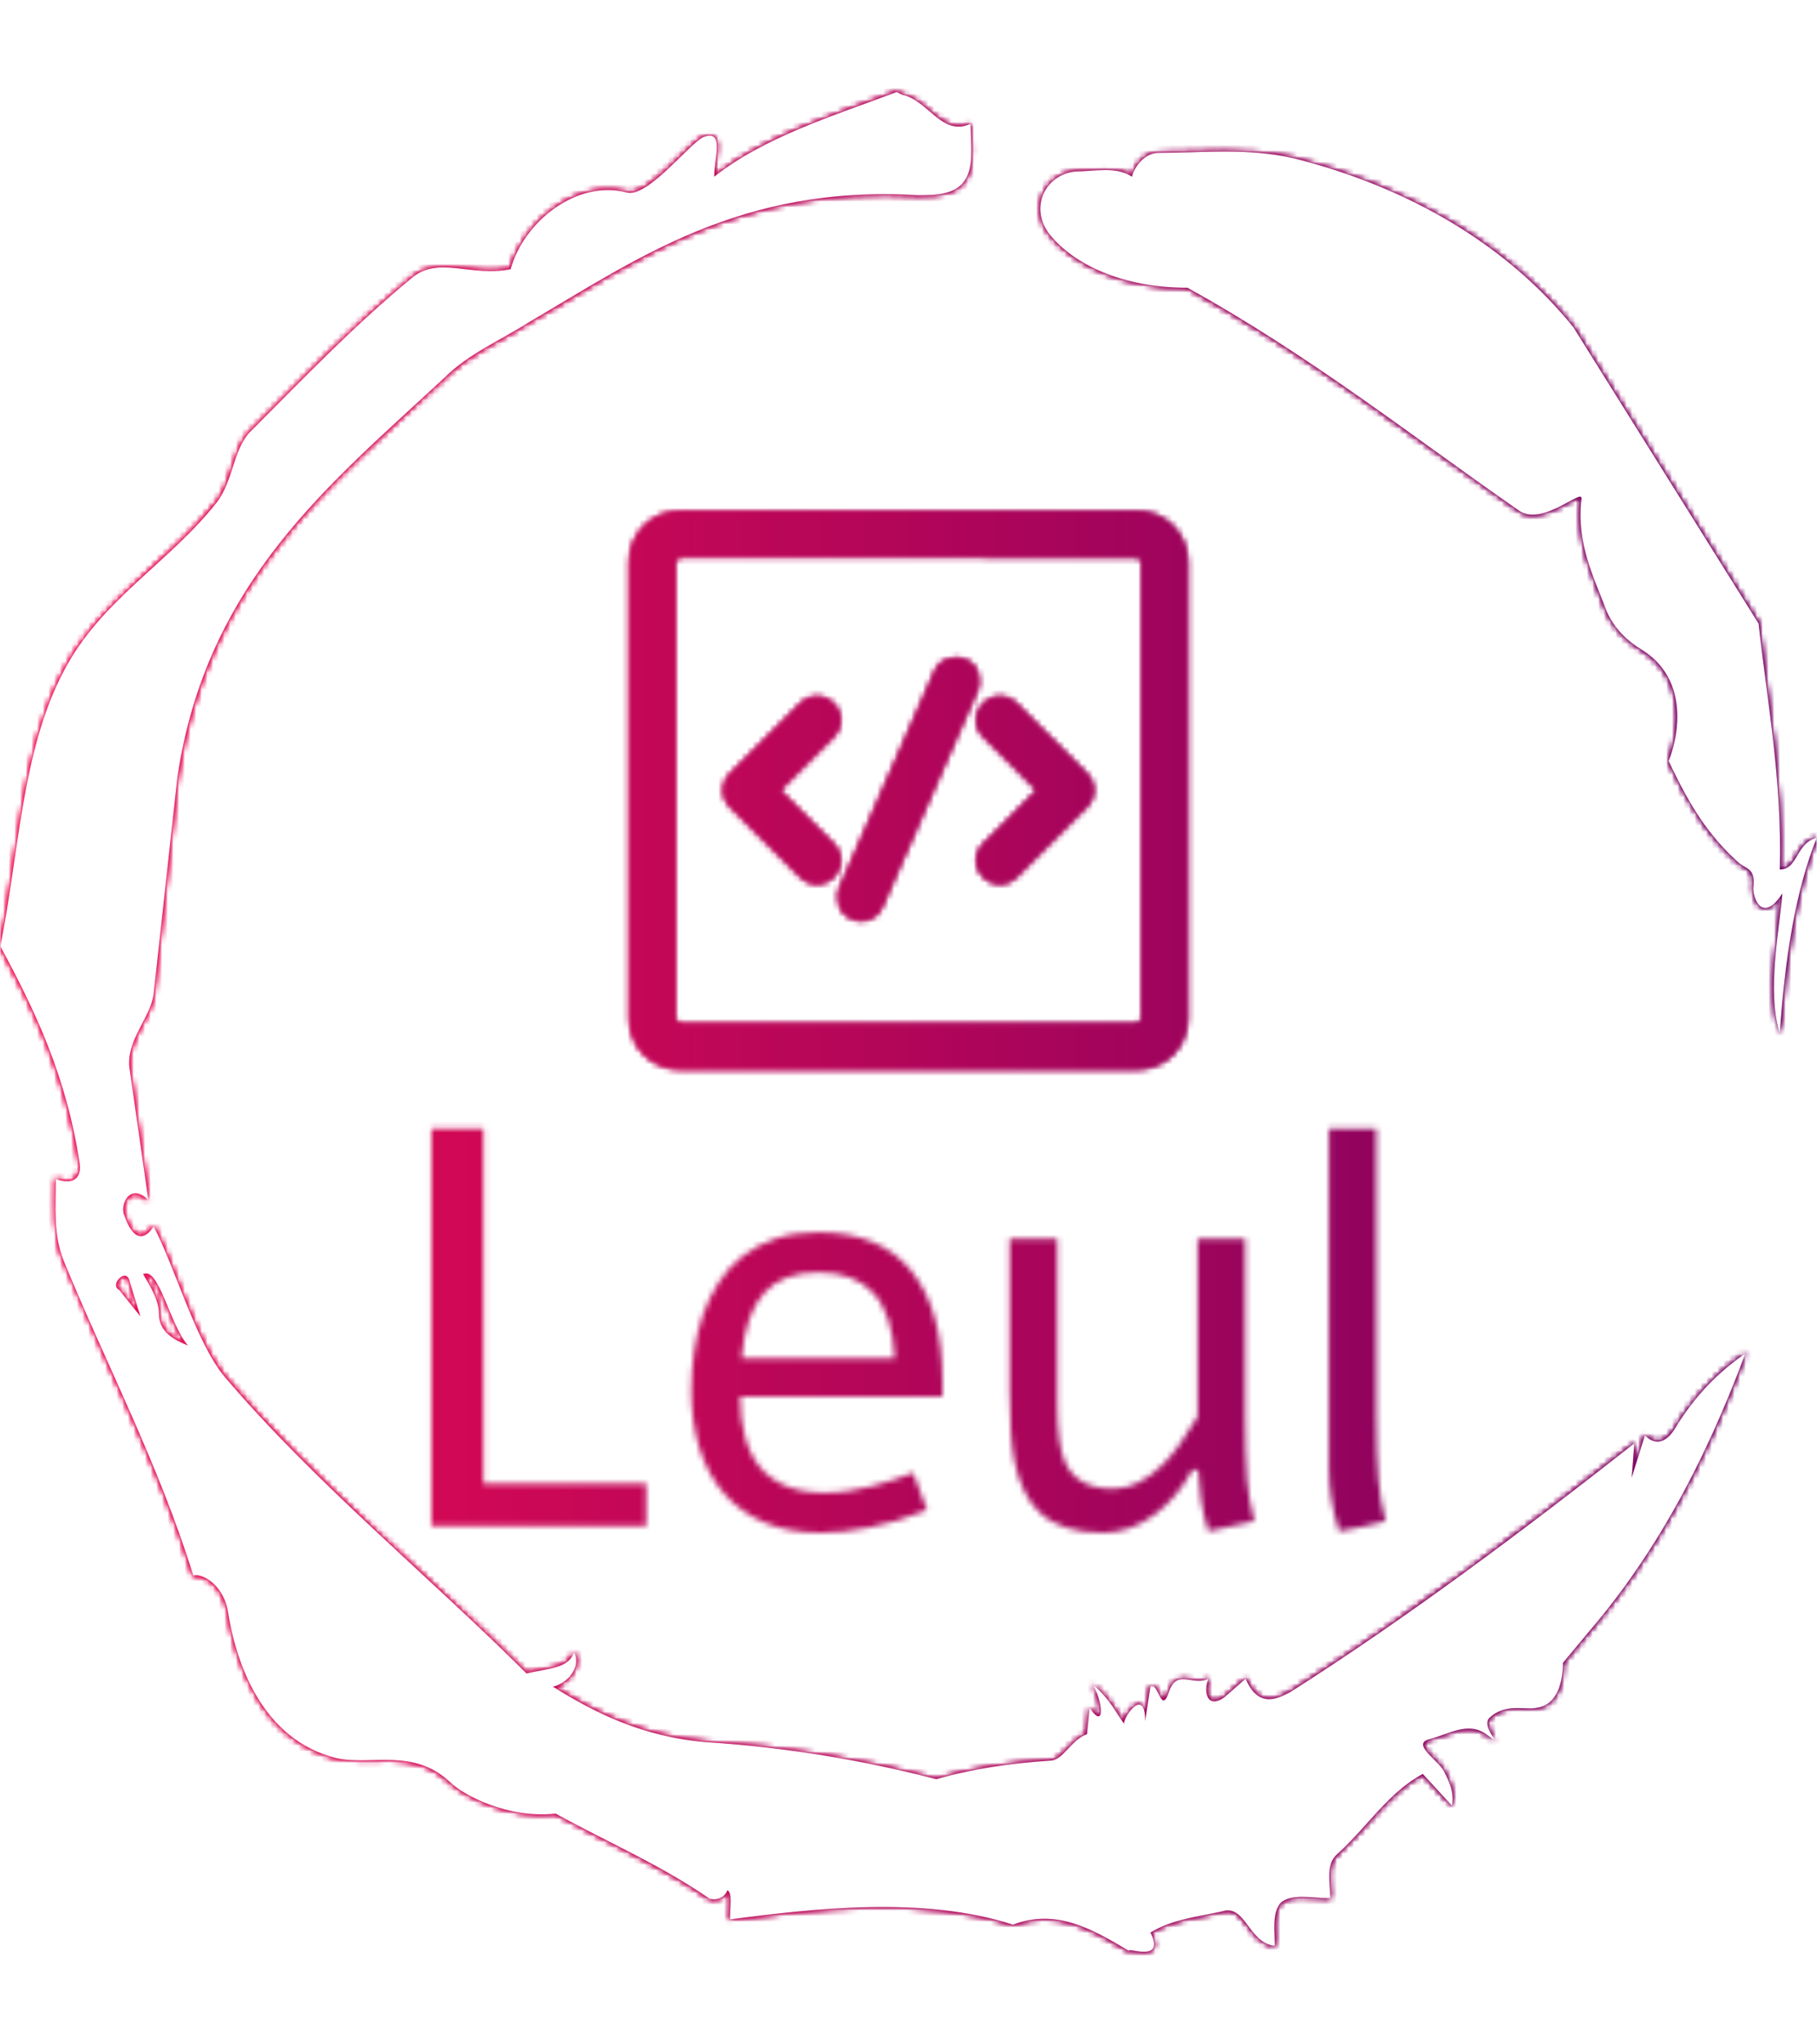 <svg xmlns="http://www.w3.org/2000/svg" version="1.1" xmlns:xlink="http://www.w3.org/1999/xlink" xmlns:svgjs="http://svgjs.dev/svgjs" width="1500" height="1687" viewBox="0 0 1500 1687"><g transform="matrix(1,0,0,1,0,0)"><svg viewBox="0 0 320 360" data-background-color="#000000" preserveAspectRatio="xMidYMid meet" height="1687" width="1500" xmlns="http://www.w3.org/2000/svg" xmlns:xlink="http://www.w3.org/1999/xlink"><g id="tight-bounds" transform="matrix(1,0,0,1,-0,0)"><svg viewBox="0 0 320 360" height="360" width="320"><rect width="320" height="360" fill="url(#4e780244-f878-4cd3-bd10-e9127e7aa7f6)" mask="url(#8272797c-b960-4055-9843-1089974acaf2)" data-fill-palette-color="tertiary"></rect><g><svg></svg></g><g><svg viewBox="0 0 320 360" height="360" width="320"><g><path transform="translate(-74.993,-51.79) scale(4.658,4.658)" d="M20.6 59.9l0.8 1-0.4-1.3c-0.1-0.6-0.8 0.1-0.4 0.3M21.5 59.3c0.3 0.5 0.6 1 0.6 1.5 0 0.7 0.6 1 1.1 1.2-0.7-0.8-1.1-3-1.7-2.7M59.9 16.9c1.7 0 3.3-0.2 5.1 0.2 4.4 1.1 8.1 3.3 10.6 6.4l7 11.2c0.3 2.8 0.9 5.9 0.8 9.3 0.7 0 0.6-1 1.4-1.2-0.8 2-1.2 4.5-1.4 7.4-0.5-1.6 0-4 0.1-5.3-0.7 1.1-1.1 0.3-1.1-0.2 0.1-0.8-0.3-0.7-0.6-1-1.1-1-1.8-2.1-2.6-3.8 0.5-1.3 0.6-3.2-1-4.2-0.5-0.3-1.1-0.8-1.4-1.6-0.4-1.1-1.1-2.4-0.9-4.1 0.1-0.5-1.5 1.1-2.4 0.4-3.9-2.7-7.8-5.8-12.5-8.4-2.5 0-4.3-0.9-5.2-2-0.8-1-0.2-2.3 1-2.4 0.7 0 1.5-0.2 2.1 0.2 0.1-0.4 0.5-0.9 1-0.9M50 14.6l0.2 0.1c1 0.2 1.5 1.6 2.6 1.1 0 0.7 0.1 1.4-0.1 1.9-0.3 0.8-1.2 0.8-1.9 0.8-6.7-0.4-10.6 2.4-14.7 4.8-1.1 0.7-2.3 1.2-3.2 2.1-4.3 4-9 7.7-10.1 15.1l-0.9 8.2c-0.1 0.9-1.1 1.8-0.9 2.9l0.7 4.9c-0.7-0.7-1.1 0.2-0.9 0.6 0.1 0.3 0.5 1.3 1.1 0.4 0.8 1.5 1.6 4.4 2.7 5.7 3.4 4 7.8 7.6 11.4 11.2 0.9-0.2 1.6-0.2 1.8-0.8 0.3 0.6-0.3 1.2-0.8 1.3 1.6 1 3.4 1.9 5.8 2.1 3.1 0.2 6 0.7 8.7 1.4 1.4-0.4 2.8-0.6 4.3-0.7 0.5 0 0.8-0.8 1.4-1l0.1-1c0.6 0.9 0.5-0.3 0.1-0.9 0.7 0.6 0.9 1.1 1.2 1.5 0-0.3 0.8-1.4 0.8-0.1l0.2-1.3c0.3-0.2 0.4 1.1 0.7 0.2 0.3-0.9 0.9-0.2 1.5-0.5-0.2 0.4-0.1 1.2 0.6 0.7l0.8-0.7c0.5 1.2 1.3 0.7 1.7 0.5 4.4-2.8 8.8-6.1 13-9.4l-0.1 1.3 0.5-1.6c0.5 0.5 0.9 0.1 1.1-0.2 0.6-1 1.4-2 2.7-2.9-1.6 4.3-3.5 7.7-5.9 10.5l-1 1.2c0 0.7-0.2 1.6-1 1.7-0.4 0.1-1.2-0.2-1.8 0.4-0.3 0.4 0.7 1.2-0.1 0.6-0.7-0.5-1.4 0-2.2 0.2-0.6 0.2 0.4 0.8 0.6 1.2 0.2 0.4 0.4 0.8 0.3 1.3l-1.1-1.2c-1.3 0.7-2.1 2-3.2 3-0.5 0.4-0.3 1.1-0.3 1.7-0.7 0-1.5-0.2-1.9 0.2-0.3 0.4-0.2 1-0.2 1.6-1-0.1-1.1-1.6-2-1.3-0.9 0.2-1.9 0.3-2.7 0.8 0.6 1.2-1 0.5-0.8 0.7-1.5-0.9-2.8-1.6-4.4-1-3.4-1.1-7.6-0.6-10.7-0.2 0-0.5 0.1-1-0.1-1.1-0.2 0.5-0.8 0.3-0.7 0.3-1.9-1.3-3.8-2.1-5.8-3.2-1.8 0.2-3.5-0.7-4-1.2-1.4-1.3-3-0.6-4.3-0.9-2.8-0.7-3.8-3.6-4.1-5.6-0.2-1-1-1.4-1.3-1.3-1.3-4.2-3.3-8-4.9-11.9-0.4-1-0.3-2-0.3-3.1 0.5 0.2 1 0.1 0.9-0.6-0.5-3.3-1.7-5.8-3-8.2 0.7-3.4 0.8-7.4 2.4-10.4 1.4-2.7 4-4.1 5.8-6.4 0.6-0.8 0.6-1.9 1.2-2.6 2-2 4-4.1 6.2-5.9 1-0.8 2.2 0 3.7-0.3 0.5-1.8 2.5-3.4 4.4-2.9 0.8 0.2 2.4-1.9 2.9-2.1 0.8-0.3 0.4 0.8 0.4 1.5 1.9-1.5 4.5-2.3 6.9-3.2" fill="url(#4e780244-f878-4cd3-bd10-e9127e7aa7f6)" fill-rule="nonzero" stroke="none" stroke-width="1" stroke-linecap="butt" stroke-linejoin="miter" stroke-miterlimit="10" stroke-dasharray="" stroke-dashoffset="0" font-family="none" font-weight="none" font-size="none" text-anchor="none" style="mix-blend-mode: normal" data-fill-palette-color="tertiary"></path></g><g transform="matrix(1,0,0,1,75.938,90)"><svg viewBox="0 0 168.125 180" height="180" width="168.125"><g><svg viewBox="0 0 168.125 180" height="180" width="168.125"><g><svg viewBox="0 0 192 205.562" height="180" width="168.125"><g transform="matrix(1,0,0,1,0,124.245)"><svg viewBox="0 0 192 81.316" height="81.316" width="192"><g id="textblocktransform"><svg viewBox="0 0 192 81.316" height="81.316" width="192" id="textblock"><g><svg viewBox="0 0 192 81.316" height="81.316" width="192"><g transform="matrix(1,0,0,1,0,0)"><svg width="192" viewBox="4.76 -35.11 84.27 35.7" height="81.316" data-palette-color="url(#9beaaca9-0fec-491a-b440-0bfbe4de3b32)"></svg></g></svg></g></svg></g></svg></g><g transform="matrix(1,0,0,1,39.81,0)"><svg viewBox="0 0 112.379 112.379" height="112.379" width="112.379"><g><svg xmlns="http://www.w3.org/2000/svg" xmlns:xlink="http://www.w3.org/1999/xlink" version="1.1" x="0" y="0" viewBox="0.5 0.5 47 47" enable-background="new 0 0 48 48" xml:space="preserve" height="112.379" width="112.379" class="icon-icon-0" data-fill-palette-color="accent" id="icon-0"></svg></g></svg></g><g></g></svg></g></svg></g></svg></g></svg></g><defs></defs><mask id="690c35de-a335-4a17-8754-3ad2ff233ede"><g id="SvgjsG5443"><svg viewBox="0 0 320 360" height="360" width="320"><g><svg></svg></g><g><svg viewBox="0 0 320 360" height="360" width="320"><g><path transform="translate(-74.993,-51.79) scale(4.658,4.658)" d="M20.6 59.9l0.8 1-0.4-1.3c-0.1-0.6-0.8 0.1-0.4 0.3M21.5 59.3c0.3 0.5 0.6 1 0.6 1.5 0 0.7 0.6 1 1.1 1.2-0.7-0.8-1.1-3-1.7-2.7M59.9 16.9c1.7 0 3.3-0.2 5.1 0.2 4.4 1.1 8.1 3.3 10.6 6.4l7 11.2c0.3 2.8 0.9 5.9 0.8 9.3 0.7 0 0.6-1 1.4-1.2-0.8 2-1.2 4.5-1.4 7.4-0.5-1.6 0-4 0.1-5.3-0.7 1.1-1.1 0.3-1.1-0.2 0.1-0.8-0.3-0.7-0.6-1-1.1-1-1.8-2.1-2.6-3.8 0.5-1.3 0.6-3.2-1-4.2-0.5-0.3-1.1-0.8-1.4-1.6-0.4-1.1-1.1-2.4-0.9-4.1 0.1-0.5-1.5 1.1-2.4 0.4-3.9-2.7-7.8-5.8-12.5-8.4-2.5 0-4.3-0.9-5.2-2-0.8-1-0.2-2.3 1-2.4 0.7 0 1.5-0.2 2.1 0.2 0.1-0.4 0.5-0.9 1-0.9M50 14.6l0.2 0.1c1 0.2 1.5 1.6 2.6 1.1 0 0.7 0.1 1.4-0.1 1.9-0.3 0.8-1.2 0.8-1.9 0.8-6.7-0.4-10.6 2.4-14.7 4.8-1.1 0.7-2.3 1.2-3.2 2.1-4.3 4-9 7.7-10.1 15.1l-0.9 8.2c-0.1 0.9-1.1 1.8-0.9 2.9l0.7 4.9c-0.7-0.7-1.1 0.2-0.9 0.6 0.1 0.3 0.5 1.3 1.1 0.4 0.8 1.5 1.6 4.4 2.7 5.7 3.4 4 7.8 7.6 11.4 11.2 0.9-0.2 1.6-0.2 1.8-0.8 0.3 0.6-0.3 1.2-0.8 1.3 1.6 1 3.4 1.9 5.8 2.1 3.1 0.2 6 0.7 8.7 1.4 1.4-0.4 2.8-0.6 4.3-0.7 0.5 0 0.8-0.8 1.4-1l0.1-1c0.6 0.9 0.5-0.3 0.1-0.9 0.7 0.6 0.9 1.1 1.2 1.5 0-0.3 0.8-1.4 0.8-0.1l0.2-1.3c0.3-0.2 0.4 1.1 0.7 0.2 0.3-0.9 0.9-0.2 1.5-0.5-0.2 0.4-0.1 1.2 0.6 0.7l0.8-0.7c0.5 1.2 1.3 0.7 1.7 0.5 4.4-2.8 8.8-6.1 13-9.4l-0.1 1.3 0.5-1.6c0.5 0.5 0.9 0.1 1.1-0.2 0.6-1 1.4-2 2.7-2.9-1.6 4.3-3.5 7.7-5.9 10.5l-1 1.2c0 0.7-0.2 1.6-1 1.7-0.4 0.1-1.2-0.2-1.8 0.4-0.3 0.4 0.7 1.2-0.1 0.6-0.7-0.5-1.4 0-2.2 0.2-0.6 0.2 0.4 0.8 0.6 1.2 0.2 0.4 0.4 0.8 0.3 1.3l-1.1-1.2c-1.3 0.7-2.1 2-3.2 3-0.5 0.4-0.3 1.1-0.3 1.7-0.7 0-1.5-0.2-1.9 0.2-0.3 0.4-0.2 1-0.2 1.6-1-0.1-1.1-1.6-2-1.3-0.9 0.2-1.9 0.3-2.7 0.8 0.6 1.2-1 0.5-0.8 0.7-1.5-0.9-2.8-1.6-4.4-1-3.4-1.1-7.6-0.6-10.7-0.2 0-0.5 0.1-1-0.1-1.1-0.2 0.5-0.8 0.3-0.7 0.3-1.9-1.3-3.8-2.1-5.8-3.2-1.8 0.2-3.5-0.7-4-1.2-1.4-1.3-3-0.6-4.3-0.9-2.8-0.7-3.8-3.6-4.1-5.6-0.2-1-1-1.4-1.3-1.3-1.3-4.2-3.3-8-4.9-11.9-0.4-1-0.3-2-0.3-3.1 0.5 0.2 1 0.1 0.9-0.6-0.5-3.3-1.7-5.8-3-8.2 0.7-3.4 0.8-7.4 2.4-10.4 1.4-2.7 4-4.1 5.8-6.4 0.6-0.8 0.6-1.9 1.2-2.6 2-2 4-4.1 6.2-5.9 1-0.8 2.2 0 3.7-0.3 0.5-1.8 2.5-3.4 4.4-2.9 0.8 0.2 2.4-1.9 2.9-2.1 0.8-0.3 0.4 0.8 0.4 1.5 1.9-1.5 4.5-2.3 6.9-3.2" fill="black" fill-rule="nonzero" stroke="none" stroke-width="1" stroke-linecap="butt" stroke-linejoin="miter" stroke-miterlimit="10" stroke-dasharray="" stroke-dashoffset="0" font-family="none" font-weight="none" font-size="none" text-anchor="none" style="mix-blend-mode: normal"></path></g><g transform="matrix(1,0,0,1,75.938,90)"><svg viewBox="0 0 168.125 180" height="180" width="168.125"><g><svg viewBox="0 0 168.125 180" height="180" width="168.125"><g><svg viewBox="0 0 192 205.562" height="180" width="168.125"><g transform="matrix(1,0,0,1,0,124.245)"><svg viewBox="0 0 192 81.316" height="81.316" width="192"><g id="SvgjsG5442"><svg viewBox="0 0 192 81.316" height="81.316" width="192" id="SvgjsSvg5441"><g><svg viewBox="0 0 192 81.316" height="81.316" width="192"><g transform="matrix(1,0,0,1,0,0)"><svg width="192" viewBox="4.76 -35.11 84.27 35.7" height="81.316" data-palette-color="url(#9beaaca9-0fec-491a-b440-0bfbe4de3b32)"><path d="M4.76 0L4.76-35.11 9.35-35.11 9.35-3.76 23.73-3.76 23.73 0 4.76 0ZM47.31-4.71L48.53-1.42Q45.82-0.34 43.44 0.12 41.06 0.59 39.18 0.59L39.18 0.59Q36.3 0.59 34.15-0.33 32-1.25 30.58-2.91 29.15-4.57 28.43-6.87 27.71-9.18 27.71-11.96L27.71-11.96Q27.71-13.67 27.95-15.38 28.2-17.09 28.73-18.64 29.27-20.19 30.14-21.53 31-22.88 32.25-23.85 33.49-24.83 35.15-25.39 36.81-25.95 38.94-25.95L38.94-25.95Q44.38-25.95 47.14-22.55 49.9-19.14 49.9-12.79L49.9-12.79 49.9-11.45 32.03-11.45Q32.03-9.4 32.47-7.82 32.91-6.25 33.82-5.16 34.74-4.08 36.14-3.52 37.55-2.95 39.48-2.95L39.48-2.95Q40.55-2.95 41.61-3.11 42.67-3.27 43.67-3.53 44.68-3.78 45.59-4.1 46.51-4.42 47.31-4.71L47.31-4.71ZM32.15-14.82L45.68-14.82Q45.48-18.77 43.78-20.59 42.09-22.41 38.94-22.41L38.94-22.41Q35.79-22.41 34.14-20.59 32.49-18.77 32.15-14.82L32.15-14.82ZM77.44-0.44L77.44-0.44 73.38 0.46Q72.92-1 72.72-2.37L72.72-2.37Q72.63-3 72.48-4.96L72.48-4.96 71.97-4.96Q70.62-2.49 68.65-1.03L68.65-1.03Q66.47 0.59 64.06 0.59L64.06 0.59Q60.42 0.59 58.52-1.17L58.52-1.17Q56.88-2.66 56.25-5.74L56.25-5.74Q55.83-7.84 55.83-11.99L55.83-11.99 55.83-25.39 60.03-25.39 60.03-10.82Q60.03-7.18 60.74-5.62L60.74-5.62Q61.79-3.3 64.96-3.3L64.96-3.3Q67.21-3.3 69.36-5.44L69.36-5.44Q70.8-6.88 72.43-9.67L72.43-9.67 72.43-25.39 76.63-25.39 76.63-9.72Q76.63-6.47 76.8-4.08L76.8-4.08Q76.9-2.59 77.44-0.44ZM88.22-35.11L88.22-9.86Q88.22-7.86 88.27-6.51 88.32-5.15 88.4-4.13L88.4-4.13Q88.47-3.1 88.63-2.27 88.79-1.44 89.03-0.44L89.03-0.44Q88.01-0.17 86.98 0.06 85.95 0.29 84.93 0.46L84.93 0.46Q84.44-1.12 84.23-2.44 84.03-3.76 84.03-5.03L84.03-5.03 84.03-35.11 88.22-35.11Z" opacity="1" transform="matrix(1,0,0,1,0,0)" fill="white" class="wordmark-text-0" id="SvgjsPath5440"></path></svg></g></svg></g></svg></g></svg></g><g transform="matrix(1,0,0,1,39.81,0)"><svg viewBox="0 0 112.379 112.379" height="112.379" width="112.379"><g><svg xmlns="http://www.w3.org/2000/svg" xmlns:xlink="http://www.w3.org/1999/xlink" version="1.1" x="0" y="0" viewBox="0.5 0.5 47 47" enable-background="new 0 0 48 48" xml:space="preserve" height="112.379" width="112.379" class="icon-icon-0" data-fill-palette-color="accent" id="SvgjsSvg5439"><g fill="black"><path fill="black" d="M43.2 47.5H4.8c-2.4 0-4.3-1.9-4.3-4.3V4.8c0-2.4 1.9-4.3 4.3-4.3h38.4c2.4 0 4.3 1.9 4.3 4.3v38.4C47.5 45.6 45.6 47.5 43.2 47.5zM4.8 4.4c-0.2 0-0.4 0.2-0.4 0.4v38.4c0 0.2 0.2 0.4 0.4 0.4h38.4c0.2 0 0.4-0.2 0.4-0.4V4.8c0-0.2-0.2-0.4-0.4-0.4H4.8z"></path><g fill="black"><g fill="black"><path fill="black" d="M16.3 31.9c-0.5 0-1-0.2-1.4-0.6L9 25.4c-0.8-0.8-0.8-2 0-2.8l5.9-5.9c0.8-0.8 2-0.8 2.8 0 0.8 0.8 0.8 2 0 2.8L13.2 24l4.5 4.5c0.8 0.8 0.8 2 0 2.8C17.3 31.7 16.8 31.9 16.3 31.9z"></path><path fill="black" d="M31.7 31.9c-0.5 0-1-0.2-1.4-0.6-0.8-0.8-0.8-2 0-2.8l4.5-4.5-4.5-4.5c-0.8-0.8-0.8-2 0-2.8 0.8-0.8 2-0.8 2.8 0l5.9 5.9c0.4 0.4 0.6 0.9 0.6 1.4s-0.2 1-0.6 1.4l-5.9 5.9C32.7 31.7 32.2 31.9 31.7 31.9z"></path></g><path fill="black" d="M20 35c-0.3 0-0.5-0.1-0.8-0.2-1-0.4-1.4-1.6-1-2.6l8-18.2c0.4-1 1.6-1.4 2.6-1 1 0.4 1.4 1.6 1 2.6l-8 18.2C21.5 34.6 20.7 35 20 35z"></path></g></g></svg></g></svg></g><g></g></svg></g></svg></g></svg></g></svg></g><defs><mask></mask></defs></svg><rect width="320" height="360" fill="black" stroke="none" visibility="hidden"></rect></g></mask><linearGradient x1="0" x2="1" y1="0.5" y2="0.5" id="9beaaca9-0fec-491a-b440-0bfbe4de3b32"><stop stop-color="#f00b51" offset="0"></stop><stop stop-color="#730062" offset="1"></stop></linearGradient><rect width="320" height="360" fill="url(#9beaaca9-0fec-491a-b440-0bfbe4de3b32)" mask="url(#690c35de-a335-4a17-8754-3ad2ff233ede)" data-fill-palette-color="primary"></rect><mask id="f52cfbac-a015-449a-95a3-52181210acfe"><g id="SvgjsG5462"><svg viewBox="0 0 320 360" height="360" width="320"><g><svg></svg></g><g><svg viewBox="0 0 320 360" height="360" width="320"><g><path transform="translate(-74.993,-51.79) scale(4.658,4.658)" d="M20.6 59.9l0.8 1-0.4-1.3c-0.1-0.6-0.8 0.1-0.4 0.3M21.5 59.3c0.3 0.5 0.6 1 0.6 1.5 0 0.7 0.6 1 1.1 1.2-0.7-0.8-1.1-3-1.7-2.7M59.9 16.9c1.7 0 3.3-0.2 5.1 0.2 4.4 1.1 8.1 3.3 10.6 6.4l7 11.2c0.3 2.8 0.9 5.9 0.8 9.3 0.7 0 0.6-1 1.4-1.2-0.8 2-1.2 4.5-1.4 7.4-0.5-1.6 0-4 0.1-5.3-0.7 1.1-1.1 0.3-1.1-0.2 0.1-0.8-0.3-0.7-0.6-1-1.1-1-1.8-2.1-2.6-3.8 0.5-1.3 0.6-3.2-1-4.2-0.5-0.3-1.1-0.8-1.4-1.6-0.4-1.1-1.1-2.4-0.9-4.1 0.1-0.5-1.5 1.1-2.4 0.4-3.9-2.7-7.8-5.8-12.5-8.4-2.5 0-4.3-0.9-5.2-2-0.8-1-0.2-2.3 1-2.4 0.7 0 1.5-0.2 2.1 0.2 0.1-0.4 0.5-0.9 1-0.9M50 14.6l0.2 0.1c1 0.2 1.5 1.6 2.6 1.1 0 0.7 0.1 1.4-0.1 1.9-0.3 0.8-1.2 0.8-1.9 0.8-6.7-0.4-10.6 2.4-14.7 4.8-1.1 0.7-2.3 1.2-3.2 2.1-4.3 4-9 7.7-10.1 15.1l-0.9 8.2c-0.1 0.9-1.1 1.8-0.9 2.9l0.7 4.9c-0.7-0.7-1.1 0.2-0.9 0.6 0.1 0.3 0.5 1.3 1.1 0.4 0.8 1.5 1.6 4.4 2.7 5.7 3.4 4 7.8 7.6 11.4 11.2 0.9-0.2 1.6-0.2 1.8-0.8 0.3 0.6-0.3 1.2-0.8 1.3 1.6 1 3.4 1.9 5.8 2.1 3.1 0.2 6 0.7 8.7 1.4 1.4-0.4 2.8-0.6 4.3-0.7 0.5 0 0.8-0.8 1.4-1l0.1-1c0.6 0.9 0.5-0.3 0.1-0.9 0.7 0.6 0.9 1.1 1.2 1.5 0-0.3 0.8-1.4 0.8-0.1l0.2-1.3c0.3-0.2 0.4 1.1 0.7 0.2 0.3-0.9 0.9-0.2 1.5-0.5-0.2 0.4-0.1 1.2 0.6 0.7l0.8-0.7c0.5 1.2 1.3 0.7 1.7 0.5 4.4-2.8 8.8-6.1 13-9.4l-0.1 1.3 0.5-1.6c0.5 0.5 0.9 0.1 1.1-0.2 0.6-1 1.4-2 2.7-2.9-1.6 4.3-3.5 7.7-5.9 10.5l-1 1.2c0 0.7-0.2 1.6-1 1.7-0.4 0.1-1.2-0.2-1.8 0.4-0.3 0.4 0.7 1.2-0.1 0.6-0.7-0.5-1.4 0-2.2 0.2-0.6 0.2 0.4 0.8 0.6 1.2 0.2 0.4 0.4 0.8 0.3 1.3l-1.1-1.2c-1.3 0.7-2.1 2-3.2 3-0.5 0.4-0.3 1.1-0.3 1.7-0.7 0-1.5-0.2-1.9 0.2-0.3 0.4-0.2 1-0.2 1.6-1-0.1-1.1-1.6-2-1.3-0.9 0.2-1.9 0.3-2.7 0.8 0.6 1.2-1 0.5-0.8 0.7-1.5-0.9-2.8-1.6-4.4-1-3.4-1.1-7.6-0.6-10.7-0.2 0-0.5 0.1-1-0.1-1.1-0.2 0.5-0.8 0.3-0.7 0.3-1.9-1.3-3.8-2.1-5.8-3.2-1.8 0.2-3.5-0.7-4-1.2-1.4-1.3-3-0.6-4.3-0.9-2.8-0.7-3.8-3.6-4.1-5.6-0.2-1-1-1.4-1.3-1.3-1.3-4.2-3.3-8-4.9-11.9-0.4-1-0.3-2-0.3-3.1 0.5 0.2 1 0.1 0.9-0.6-0.5-3.3-1.7-5.8-3-8.2 0.7-3.4 0.8-7.4 2.4-10.4 1.4-2.7 4-4.1 5.8-6.4 0.6-0.8 0.6-1.9 1.2-2.6 2-2 4-4.1 6.2-5.9 1-0.8 2.2 0 3.7-0.3 0.5-1.8 2.5-3.4 4.4-2.9 0.8 0.2 2.4-1.9 2.9-2.1 0.8-0.3 0.4 0.8 0.4 1.5 1.9-1.5 4.5-2.3 6.9-3.2" fill="black" fill-rule="nonzero" stroke="none" stroke-width="1" stroke-linecap="butt" stroke-linejoin="miter" stroke-miterlimit="10" stroke-dasharray="" stroke-dashoffset="0" font-family="none" font-weight="none" font-size="none" text-anchor="none" style="mix-blend-mode: normal"></path></g><g transform="matrix(1,0,0,1,75.938,90)"><svg viewBox="0 0 168.125 180" height="180" width="168.125"><g><svg viewBox="0 0 168.125 180" height="180" width="168.125"><g><svg viewBox="0 0 192 205.562" height="180" width="168.125"><g transform="matrix(1,0,0,1,0,124.245)"><svg viewBox="0 0 192 81.316" height="81.316" width="192"><g id="SvgjsG5461"><svg viewBox="0 0 192 81.316" height="81.316" width="192" id="SvgjsSvg5460"><g><svg viewBox="0 0 192 81.316" height="81.316" width="192"><g transform="matrix(1,0,0,1,0,0)"><svg width="192" viewBox="4.76 -35.11 84.27 35.7" height="81.316" data-palette-color="url(#9beaaca9-0fec-491a-b440-0bfbe4de3b32)"></svg></g></svg></g></svg></g></svg></g><g transform="matrix(1,0,0,1,39.81,0)"><svg viewBox="0 0 112.379 112.379" height="112.379" width="112.379"><g><svg xmlns="http://www.w3.org/2000/svg" xmlns:xlink="http://www.w3.org/1999/xlink" version="1.1" x="0" y="0" viewBox="0.5 0.5 47 47" enable-background="new 0 0 48 48" xml:space="preserve" height="112.379" width="112.379" class="icon-icon-0" data-fill-palette-color="accent" id="SvgjsSvg5459"><g fill="white"><path fill="white" d="M43.2 47.5H4.8c-2.4 0-4.3-1.9-4.3-4.3V4.8c0-2.4 1.9-4.3 4.3-4.3h38.4c2.4 0 4.3 1.9 4.3 4.3v38.4C47.5 45.6 45.6 47.5 43.2 47.5zM4.8 4.4c-0.2 0-0.4 0.2-0.4 0.4v38.4c0 0.2 0.2 0.4 0.4 0.4h38.4c0.2 0 0.4-0.2 0.4-0.4V4.8c0-0.2-0.2-0.4-0.4-0.4H4.8z"></path><g fill="white"><g fill="white"><path fill="white" d="M16.3 31.9c-0.5 0-1-0.2-1.4-0.6L9 25.4c-0.8-0.8-0.8-2 0-2.8l5.9-5.9c0.8-0.8 2-0.8 2.8 0 0.8 0.8 0.8 2 0 2.8L13.2 24l4.5 4.5c0.8 0.8 0.8 2 0 2.8C17.3 31.7 16.8 31.9 16.3 31.9z"></path><path fill="white" d="M31.7 31.9c-0.5 0-1-0.2-1.4-0.6-0.8-0.8-0.8-2 0-2.8l4.5-4.5-4.5-4.5c-0.8-0.8-0.8-2 0-2.8 0.8-0.8 2-0.8 2.8 0l5.9 5.9c0.4 0.4 0.6 0.9 0.6 1.4s-0.2 1-0.6 1.4l-5.9 5.9C32.7 31.7 32.2 31.9 31.7 31.9z"></path></g><path fill="white" d="M20 35c-0.3 0-0.5-0.1-0.8-0.2-1-0.4-1.4-1.6-1-2.6l8-18.2c0.4-1 1.6-1.4 2.6-1 1 0.4 1.4 1.6 1 2.6l-8 18.2C21.5 34.6 20.7 35 20 35z"></path></g></g></svg></g></svg></g><g></g></svg></g></svg></g></svg></g></svg></g><defs><mask></mask></defs><mask><g id="SvgjsG5458"><svg viewBox="0 0 320 360" height="360" width="320"><g><svg></svg></g><g><svg viewBox="0 0 320 360" height="360" width="320"><g><path transform="translate(-74.993,-51.79) scale(4.658,4.658)" d="M20.6 59.9l0.8 1-0.4-1.3c-0.1-0.6-0.8 0.1-0.4 0.3M21.5 59.3c0.3 0.5 0.6 1 0.6 1.5 0 0.7 0.6 1 1.1 1.2-0.7-0.8-1.1-3-1.7-2.7M59.9 16.9c1.7 0 3.3-0.2 5.1 0.2 4.4 1.1 8.1 3.3 10.6 6.4l7 11.2c0.3 2.8 0.9 5.9 0.8 9.3 0.7 0 0.6-1 1.4-1.2-0.8 2-1.2 4.5-1.4 7.4-0.5-1.6 0-4 0.1-5.3-0.7 1.1-1.1 0.3-1.1-0.2 0.1-0.8-0.3-0.7-0.6-1-1.1-1-1.8-2.1-2.6-3.8 0.5-1.3 0.6-3.2-1-4.2-0.5-0.3-1.1-0.8-1.4-1.6-0.4-1.1-1.1-2.4-0.9-4.1 0.1-0.5-1.5 1.1-2.4 0.4-3.9-2.7-7.8-5.8-12.5-8.4-2.5 0-4.3-0.9-5.2-2-0.8-1-0.2-2.3 1-2.4 0.7 0 1.5-0.2 2.1 0.2 0.1-0.4 0.5-0.9 1-0.9M50 14.6l0.2 0.1c1 0.2 1.5 1.6 2.6 1.1 0 0.7 0.1 1.4-0.1 1.9-0.3 0.8-1.2 0.8-1.9 0.8-6.7-0.4-10.6 2.4-14.7 4.8-1.1 0.7-2.3 1.2-3.2 2.1-4.3 4-9 7.7-10.1 15.1l-0.9 8.2c-0.1 0.9-1.1 1.8-0.9 2.9l0.7 4.9c-0.7-0.7-1.1 0.2-0.9 0.6 0.1 0.3 0.5 1.3 1.1 0.4 0.8 1.5 1.6 4.4 2.7 5.7 3.4 4 7.8 7.6 11.4 11.2 0.9-0.2 1.6-0.2 1.8-0.8 0.3 0.6-0.3 1.2-0.8 1.3 1.6 1 3.4 1.9 5.8 2.1 3.1 0.2 6 0.7 8.7 1.4 1.4-0.4 2.8-0.6 4.3-0.7 0.5 0 0.8-0.8 1.4-1l0.1-1c0.6 0.9 0.5-0.3 0.1-0.9 0.7 0.6 0.9 1.1 1.2 1.5 0-0.3 0.8-1.4 0.8-0.1l0.2-1.3c0.3-0.2 0.4 1.1 0.7 0.2 0.3-0.9 0.9-0.2 1.5-0.5-0.2 0.4-0.1 1.2 0.6 0.7l0.8-0.7c0.5 1.2 1.3 0.7 1.7 0.5 4.4-2.8 8.8-6.1 13-9.4l-0.1 1.3 0.5-1.6c0.5 0.5 0.9 0.1 1.1-0.2 0.6-1 1.4-2 2.7-2.9-1.6 4.3-3.5 7.7-5.9 10.5l-1 1.2c0 0.7-0.2 1.6-1 1.7-0.4 0.1-1.2-0.2-1.8 0.4-0.3 0.4 0.7 1.2-0.1 0.6-0.7-0.5-1.4 0-2.2 0.2-0.6 0.2 0.4 0.8 0.6 1.2 0.2 0.4 0.4 0.8 0.3 1.3l-1.1-1.2c-1.3 0.7-2.1 2-3.2 3-0.5 0.4-0.3 1.1-0.3 1.7-0.7 0-1.5-0.2-1.9 0.2-0.3 0.4-0.2 1-0.2 1.6-1-0.1-1.1-1.6-2-1.3-0.9 0.2-1.9 0.3-2.7 0.8 0.6 1.2-1 0.5-0.8 0.7-1.5-0.9-2.8-1.6-4.4-1-3.4-1.1-7.6-0.6-10.7-0.2 0-0.5 0.1-1-0.1-1.1-0.2 0.5-0.8 0.3-0.7 0.3-1.9-1.3-3.8-2.1-5.8-3.2-1.8 0.2-3.5-0.7-4-1.2-1.4-1.3-3-0.6-4.3-0.9-2.8-0.7-3.8-3.6-4.1-5.6-0.2-1-1-1.4-1.3-1.3-1.3-4.2-3.3-8-4.9-11.9-0.4-1-0.3-2-0.3-3.1 0.5 0.2 1 0.1 0.9-0.6-0.5-3.3-1.7-5.8-3-8.2 0.7-3.4 0.8-7.4 2.4-10.4 1.4-2.7 4-4.1 5.8-6.4 0.6-0.8 0.6-1.9 1.2-2.6 2-2 4-4.1 6.2-5.9 1-0.8 2.2 0 3.7-0.3 0.5-1.8 2.5-3.4 4.4-2.9 0.8 0.2 2.4-1.9 2.9-2.1 0.8-0.3 0.4 0.8 0.4 1.5 1.9-1.5 4.5-2.3 6.9-3.2" fill="black" fill-rule="nonzero" stroke="none" stroke-width="1" stroke-linecap="butt" stroke-linejoin="miter" stroke-miterlimit="10" stroke-dasharray="" stroke-dashoffset="0" font-family="none" font-weight="none" font-size="none" text-anchor="none" style="mix-blend-mode: normal"></path></g><g transform="matrix(1,0,0,1,75.938,90)"><svg viewBox="0 0 168.125 180" height="180" width="168.125"><g><svg viewBox="0 0 168.125 180" height="180" width="168.125"><g><svg viewBox="0 0 192 205.562" height="180" width="168.125"><g transform="matrix(1,0,0,1,0,124.245)"><svg viewBox="0 0 192 81.316" height="81.316" width="192"><g id="SvgjsG5457"><svg viewBox="0 0 192 81.316" height="81.316" width="192" id="SvgjsSvg5456"><g><svg viewBox="0 0 192 81.316" height="81.316" width="192"><g transform="matrix(1,0,0,1,0,0)"><svg width="192" viewBox="4.76 -35.11 84.27 35.7" height="81.316" data-palette-color="url(#9beaaca9-0fec-491a-b440-0bfbe4de3b32)"><path d="M4.76 0L4.76-35.11 9.35-35.11 9.35-3.76 23.73-3.76 23.73 0 4.76 0ZM47.31-4.71L48.53-1.42Q45.82-0.34 43.44 0.12 41.06 0.59 39.18 0.59L39.18 0.59Q36.3 0.59 34.15-0.33 32-1.25 30.58-2.91 29.15-4.57 28.43-6.87 27.71-9.18 27.71-11.96L27.71-11.96Q27.71-13.67 27.95-15.38 28.2-17.09 28.73-18.64 29.27-20.19 30.14-21.53 31-22.88 32.25-23.85 33.49-24.83 35.15-25.39 36.81-25.95 38.94-25.95L38.94-25.95Q44.38-25.95 47.14-22.55 49.9-19.14 49.9-12.79L49.9-12.79 49.9-11.45 32.03-11.45Q32.03-9.4 32.47-7.82 32.91-6.25 33.82-5.16 34.74-4.08 36.14-3.52 37.55-2.95 39.48-2.95L39.48-2.95Q40.55-2.95 41.61-3.11 42.67-3.27 43.67-3.53 44.68-3.78 45.59-4.1 46.51-4.42 47.31-4.71L47.31-4.71ZM32.15-14.82L45.68-14.82Q45.48-18.77 43.78-20.59 42.09-22.41 38.94-22.41L38.94-22.41Q35.79-22.41 34.14-20.59 32.49-18.77 32.15-14.82L32.15-14.82ZM77.44-0.44L77.44-0.44 73.38 0.46Q72.92-1 72.72-2.37L72.72-2.37Q72.63-3 72.48-4.96L72.48-4.96 71.97-4.96Q70.62-2.49 68.65-1.03L68.65-1.03Q66.47 0.59 64.06 0.59L64.06 0.59Q60.42 0.59 58.52-1.17L58.52-1.17Q56.88-2.66 56.25-5.74L56.25-5.74Q55.83-7.84 55.83-11.99L55.83-11.99 55.83-25.39 60.03-25.39 60.03-10.82Q60.03-7.18 60.74-5.62L60.74-5.62Q61.79-3.3 64.96-3.3L64.96-3.3Q67.21-3.3 69.36-5.44L69.36-5.44Q70.8-6.88 72.43-9.67L72.43-9.67 72.43-25.39 76.63-25.39 76.63-9.72Q76.63-6.47 76.8-4.08L76.8-4.08Q76.9-2.59 77.44-0.44ZM88.22-35.11L88.22-9.86Q88.22-7.86 88.27-6.51 88.32-5.15 88.4-4.13L88.4-4.13Q88.47-3.1 88.63-2.27 88.79-1.44 89.03-0.44L89.03-0.44Q88.01-0.17 86.98 0.06 85.95 0.29 84.93 0.46L84.93 0.46Q84.44-1.12 84.23-2.44 84.03-3.76 84.03-5.03L84.03-5.03 84.03-35.11 88.22-35.11Z" opacity="1" transform="matrix(1,0,0,1,0,0)" fill="black" class="wordmark-text-0" id="SvgjsPath5455"></path></svg></g></svg></g></svg></g></svg></g><g transform="matrix(1,0,0,1,39.81,0)"><svg viewBox="0 0 112.379 112.379" height="112.379" width="112.379"><g><svg xmlns="http://www.w3.org/2000/svg" xmlns:xlink="http://www.w3.org/1999/xlink" version="1.1" x="0" y="0" viewBox="0.5 0.5 47 47" enable-background="new 0 0 48 48" xml:space="preserve" height="112.379" width="112.379" class="icon-icon-0" data-fill-palette-color="accent" id="SvgjsSvg5454"><g fill="black"><path fill="black" d="M43.2 47.5H4.8c-2.4 0-4.3-1.9-4.3-4.3V4.8c0-2.4 1.9-4.3 4.3-4.3h38.4c2.4 0 4.3 1.9 4.3 4.3v38.4C47.5 45.6 45.6 47.5 43.2 47.5zM4.8 4.4c-0.2 0-0.4 0.2-0.4 0.4v38.4c0 0.2 0.2 0.4 0.4 0.4h38.4c0.2 0 0.4-0.2 0.4-0.4V4.8c0-0.2-0.2-0.4-0.4-0.4H4.8z"></path><g fill="black"><g fill="black"><path fill="black" d="M16.3 31.9c-0.5 0-1-0.2-1.4-0.6L9 25.4c-0.8-0.8-0.8-2 0-2.8l5.9-5.9c0.8-0.8 2-0.8 2.8 0 0.8 0.8 0.8 2 0 2.8L13.2 24l4.5 4.5c0.8 0.8 0.8 2 0 2.8C17.3 31.7 16.8 31.9 16.3 31.9z"></path><path fill="black" d="M31.7 31.9c-0.5 0-1-0.2-1.4-0.6-0.8-0.8-0.8-2 0-2.8l4.5-4.5-4.5-4.5c-0.8-0.8-0.8-2 0-2.8 0.8-0.8 2-0.8 2.8 0l5.9 5.9c0.4 0.4 0.6 0.9 0.6 1.4s-0.2 1-0.6 1.4l-5.9 5.9C32.7 31.7 32.2 31.9 31.7 31.9z"></path></g><path fill="black" d="M20 35c-0.3 0-0.5-0.1-0.8-0.2-1-0.4-1.4-1.6-1-2.6l8-18.2c0.4-1 1.6-1.4 2.6-1 1 0.4 1.4 1.6 1 2.6l-8 18.2C21.5 34.6 20.7 35 20 35z"></path></g></g></svg></g></svg></g><g></g></svg></g></svg></g></svg></g></svg></g><defs><mask></mask></defs></svg><rect width="320" height="360" fill="black" stroke="none" visibility="hidden"></rect></g></mask></svg><rect width="320" height="360" fill="black" stroke="none" visibility="hidden"></rect></g></mask><linearGradient x1="0" x2="1" y1="0.5" y2="0.5" id="06f727dc-96e1-413d-8b6e-01cc5b35386c"><stop stop-color="#f00b51" offset="0"></stop><stop stop-color="#730062" offset="1"></stop></linearGradient><rect width="320" height="360" fill="url(#06f727dc-96e1-413d-8b6e-01cc5b35386c)" mask="url(#f52cfbac-a015-449a-95a3-52181210acfe)" data-fill-palette-color="accent"></rect><mask id="8272797c-b960-4055-9843-1089974acaf2"><g id="SvgjsG5480"><svg viewBox="0 0 320 360" height="360" width="320"><g><svg></svg></g><g><svg viewBox="0 0 320 360" height="360" width="320"><g><path transform="translate(-74.993,-51.79) scale(4.658,4.658)" d="M20.6 59.9l0.8 1-0.4-1.3c-0.1-0.6-0.8 0.1-0.4 0.3M21.5 59.3c0.3 0.5 0.6 1 0.6 1.5 0 0.7 0.6 1 1.1 1.2-0.7-0.8-1.1-3-1.7-2.7M59.9 16.9c1.7 0 3.3-0.2 5.1 0.2 4.4 1.1 8.1 3.3 10.6 6.4l7 11.2c0.3 2.8 0.9 5.9 0.8 9.3 0.7 0 0.6-1 1.4-1.2-0.8 2-1.2 4.5-1.4 7.4-0.5-1.6 0-4 0.1-5.3-0.7 1.1-1.1 0.3-1.1-0.2 0.1-0.8-0.3-0.7-0.6-1-1.1-1-1.8-2.1-2.6-3.8 0.5-1.3 0.6-3.2-1-4.2-0.5-0.3-1.1-0.8-1.4-1.6-0.4-1.1-1.1-2.4-0.9-4.1 0.1-0.5-1.5 1.1-2.4 0.4-3.9-2.7-7.8-5.8-12.5-8.4-2.5 0-4.3-0.9-5.2-2-0.8-1-0.2-2.3 1-2.4 0.7 0 1.5-0.2 2.1 0.2 0.1-0.4 0.5-0.9 1-0.9M50 14.6l0.2 0.1c1 0.2 1.5 1.6 2.6 1.1 0 0.7 0.1 1.4-0.1 1.9-0.3 0.8-1.2 0.8-1.9 0.8-6.7-0.4-10.6 2.4-14.7 4.8-1.1 0.7-2.3 1.2-3.2 2.1-4.3 4-9 7.7-10.1 15.1l-0.9 8.2c-0.1 0.9-1.1 1.8-0.9 2.9l0.7 4.9c-0.7-0.7-1.1 0.2-0.9 0.6 0.1 0.3 0.5 1.3 1.1 0.4 0.8 1.5 1.6 4.4 2.7 5.7 3.4 4 7.8 7.6 11.4 11.2 0.9-0.2 1.6-0.2 1.8-0.8 0.3 0.6-0.3 1.2-0.8 1.3 1.6 1 3.4 1.9 5.8 2.1 3.1 0.2 6 0.7 8.7 1.4 1.4-0.4 2.8-0.6 4.3-0.7 0.5 0 0.8-0.8 1.4-1l0.1-1c0.6 0.9 0.5-0.3 0.1-0.9 0.7 0.6 0.9 1.1 1.2 1.5 0-0.3 0.8-1.4 0.8-0.1l0.2-1.3c0.3-0.2 0.4 1.1 0.7 0.2 0.3-0.9 0.9-0.2 1.5-0.5-0.2 0.4-0.1 1.2 0.6 0.7l0.8-0.7c0.5 1.2 1.3 0.7 1.7 0.5 4.4-2.8 8.8-6.1 13-9.4l-0.1 1.3 0.5-1.6c0.5 0.5 0.9 0.1 1.1-0.2 0.6-1 1.4-2 2.7-2.9-1.6 4.3-3.5 7.7-5.9 10.5l-1 1.2c0 0.7-0.2 1.6-1 1.7-0.4 0.1-1.2-0.2-1.8 0.4-0.3 0.4 0.7 1.2-0.1 0.6-0.7-0.5-1.4 0-2.2 0.2-0.6 0.2 0.4 0.8 0.6 1.2 0.2 0.4 0.4 0.8 0.3 1.3l-1.1-1.2c-1.3 0.7-2.1 2-3.2 3-0.5 0.4-0.3 1.1-0.3 1.7-0.7 0-1.5-0.2-1.9 0.2-0.3 0.4-0.2 1-0.2 1.6-1-0.1-1.1-1.6-2-1.3-0.9 0.2-1.9 0.3-2.7 0.8 0.6 1.2-1 0.5-0.8 0.7-1.5-0.9-2.8-1.6-4.4-1-3.4-1.1-7.6-0.6-10.7-0.2 0-0.5 0.1-1-0.1-1.1-0.2 0.5-0.8 0.3-0.7 0.3-1.9-1.3-3.8-2.1-5.8-3.2-1.8 0.2-3.5-0.7-4-1.2-1.4-1.3-3-0.6-4.3-0.9-2.8-0.7-3.8-3.6-4.1-5.6-0.2-1-1-1.4-1.3-1.3-1.3-4.2-3.3-8-4.9-11.9-0.4-1-0.3-2-0.3-3.1 0.5 0.2 1 0.1 0.9-0.6-0.5-3.3-1.7-5.8-3-8.2 0.7-3.4 0.8-7.4 2.4-10.4 1.4-2.7 4-4.1 5.8-6.4 0.6-0.8 0.6-1.9 1.2-2.6 2-2 4-4.1 6.2-5.9 1-0.8 2.2 0 3.7-0.3 0.5-1.8 2.5-3.4 4.4-2.9 0.8 0.2 2.4-1.9 2.9-2.1 0.8-0.3 0.4 0.8 0.4 1.5 1.9-1.5 4.5-2.3 6.9-3.2" fill="white" fill-rule="nonzero" stroke="none" stroke-width="1" stroke-linecap="butt" stroke-linejoin="miter" stroke-miterlimit="10" stroke-dasharray="" stroke-dashoffset="0" font-family="none" font-weight="none" font-size="none" text-anchor="none" style="mix-blend-mode: normal"></path></g><g transform="matrix(1,0,0,1,75.938,90)"><svg viewBox="0 0 168.125 180" height="180" width="168.125"><g><svg viewBox="0 0 168.125 180" height="180" width="168.125"><g><svg viewBox="0 0 192 205.562" height="180" width="168.125"><g transform="matrix(1,0,0,1,0,124.245)"><svg viewBox="0 0 192 81.316" height="81.316" width="192"><g id="SvgjsG5479"><svg viewBox="0 0 192 81.316" height="81.316" width="192" id="SvgjsSvg5478"><g><svg viewBox="0 0 192 81.316" height="81.316" width="192"><g transform="matrix(1,0,0,1,0,0)"><svg width="192" viewBox="4.76 -35.11 84.27 35.7" height="81.316" data-palette-color="url(#9beaaca9-0fec-491a-b440-0bfbe4de3b32)"></svg></g></svg></g></svg></g></svg></g><g transform="matrix(1,0,0,1,39.81,0)"><svg viewBox="0 0 112.379 112.379" height="112.379" width="112.379"><g><svg xmlns="http://www.w3.org/2000/svg" xmlns:xlink="http://www.w3.org/1999/xlink" version="1.1" x="0" y="0" viewBox="0.5 0.5 47 47" enable-background="new 0 0 48 48" xml:space="preserve" height="112.379" width="112.379" class="icon-icon-0" data-fill-palette-color="accent" id="SvgjsSvg5477"></svg></g></svg></g><g></g></svg></g></svg></g></svg></g></svg></g><defs><mask></mask></defs><mask><g id="SvgjsG5476"><svg viewBox="0 0 320 360" height="360" width="320"><g><svg></svg></g><g><svg viewBox="0 0 320 360" height="360" width="320"><g><path transform="translate(-74.993,-51.79) scale(4.658,4.658)" d="M20.6 59.9l0.8 1-0.4-1.3c-0.1-0.6-0.8 0.1-0.4 0.3M21.5 59.3c0.3 0.5 0.6 1 0.6 1.5 0 0.7 0.6 1 1.1 1.2-0.7-0.8-1.1-3-1.7-2.7M59.9 16.9c1.7 0 3.3-0.2 5.1 0.2 4.4 1.1 8.1 3.3 10.6 6.4l7 11.2c0.3 2.8 0.9 5.9 0.8 9.3 0.7 0 0.6-1 1.4-1.2-0.8 2-1.2 4.5-1.4 7.4-0.5-1.6 0-4 0.1-5.3-0.7 1.1-1.1 0.3-1.1-0.2 0.1-0.8-0.3-0.7-0.6-1-1.1-1-1.8-2.1-2.6-3.8 0.5-1.3 0.6-3.2-1-4.2-0.5-0.3-1.1-0.8-1.4-1.6-0.4-1.1-1.1-2.4-0.9-4.1 0.1-0.5-1.5 1.1-2.4 0.4-3.9-2.7-7.8-5.8-12.5-8.4-2.5 0-4.3-0.9-5.2-2-0.8-1-0.2-2.3 1-2.4 0.7 0 1.5-0.2 2.1 0.2 0.1-0.4 0.5-0.9 1-0.9M50 14.6l0.2 0.1c1 0.2 1.5 1.6 2.6 1.1 0 0.7 0.1 1.4-0.1 1.9-0.3 0.8-1.2 0.8-1.9 0.8-6.7-0.4-10.6 2.4-14.7 4.8-1.1 0.7-2.3 1.2-3.2 2.1-4.3 4-9 7.7-10.1 15.1l-0.9 8.2c-0.1 0.9-1.1 1.8-0.9 2.9l0.7 4.9c-0.7-0.7-1.1 0.2-0.9 0.6 0.1 0.3 0.5 1.3 1.1 0.4 0.8 1.5 1.6 4.4 2.7 5.7 3.4 4 7.8 7.6 11.4 11.2 0.9-0.2 1.6-0.2 1.8-0.8 0.3 0.6-0.3 1.2-0.8 1.3 1.6 1 3.4 1.9 5.8 2.1 3.1 0.2 6 0.7 8.7 1.4 1.4-0.4 2.8-0.6 4.3-0.7 0.5 0 0.8-0.8 1.4-1l0.1-1c0.6 0.9 0.5-0.3 0.1-0.9 0.7 0.6 0.9 1.1 1.2 1.5 0-0.3 0.8-1.4 0.8-0.1l0.2-1.3c0.3-0.2 0.4 1.1 0.7 0.2 0.3-0.9 0.9-0.2 1.5-0.5-0.2 0.4-0.1 1.2 0.6 0.7l0.8-0.7c0.5 1.2 1.3 0.7 1.7 0.5 4.4-2.8 8.8-6.1 13-9.4l-0.1 1.3 0.5-1.6c0.5 0.5 0.9 0.1 1.1-0.2 0.6-1 1.4-2 2.7-2.9-1.6 4.3-3.5 7.7-5.9 10.5l-1 1.2c0 0.7-0.2 1.6-1 1.7-0.4 0.1-1.2-0.2-1.8 0.4-0.3 0.4 0.7 1.2-0.1 0.6-0.7-0.5-1.4 0-2.2 0.2-0.6 0.2 0.4 0.8 0.6 1.2 0.2 0.4 0.4 0.8 0.3 1.3l-1.1-1.2c-1.3 0.7-2.1 2-3.2 3-0.5 0.4-0.3 1.1-0.3 1.7-0.7 0-1.5-0.2-1.9 0.2-0.3 0.4-0.2 1-0.2 1.6-1-0.1-1.1-1.6-2-1.3-0.9 0.2-1.9 0.3-2.7 0.8 0.6 1.2-1 0.5-0.8 0.7-1.5-0.9-2.8-1.6-4.4-1-3.4-1.1-7.6-0.6-10.7-0.2 0-0.5 0.1-1-0.1-1.1-0.2 0.5-0.8 0.3-0.7 0.3-1.9-1.3-3.8-2.1-5.8-3.2-1.8 0.2-3.5-0.7-4-1.2-1.4-1.3-3-0.6-4.3-0.9-2.8-0.7-3.8-3.6-4.1-5.6-0.2-1-1-1.4-1.3-1.3-1.3-4.2-3.3-8-4.9-11.9-0.4-1-0.3-2-0.3-3.1 0.5 0.2 1 0.1 0.9-0.6-0.5-3.3-1.7-5.8-3-8.2 0.7-3.4 0.8-7.4 2.4-10.4 1.4-2.7 4-4.1 5.8-6.4 0.6-0.8 0.6-1.9 1.2-2.6 2-2 4-4.1 6.2-5.9 1-0.8 2.2 0 3.7-0.3 0.5-1.8 2.5-3.4 4.4-2.9 0.8 0.2 2.4-1.9 2.9-2.1 0.8-0.3 0.4 0.8 0.4 1.5 1.9-1.5 4.5-2.3 6.9-3.2" fill="black" fill-rule="nonzero" stroke="none" stroke-width="1" stroke-linecap="butt" stroke-linejoin="miter" stroke-miterlimit="10" stroke-dasharray="" stroke-dashoffset="0" font-family="none" font-weight="none" font-size="none" text-anchor="none" style="mix-blend-mode: normal"></path></g><g transform="matrix(1,0,0,1,75.938,90)"><svg viewBox="0 0 168.125 180" height="180" width="168.125"><g><svg viewBox="0 0 168.125 180" height="180" width="168.125"><g><svg viewBox="0 0 192 205.562" height="180" width="168.125"><g transform="matrix(1,0,0,1,0,124.245)"><svg viewBox="0 0 192 81.316" height="81.316" width="192"><g id="SvgjsG5475"><svg viewBox="0 0 192 81.316" height="81.316" width="192" id="SvgjsSvg5474"><g><svg viewBox="0 0 192 81.316" height="81.316" width="192"><g transform="matrix(1,0,0,1,0,0)"><svg width="192" viewBox="4.76 -35.11 84.27 35.7" height="81.316" data-palette-color="url(#9beaaca9-0fec-491a-b440-0bfbe4de3b32)"><path d="M4.76 0L4.76-35.11 9.35-35.11 9.35-3.76 23.73-3.76 23.73 0 4.76 0ZM47.31-4.71L48.53-1.42Q45.82-0.34 43.44 0.12 41.06 0.59 39.18 0.59L39.18 0.59Q36.3 0.59 34.15-0.33 32-1.25 30.58-2.91 29.15-4.57 28.43-6.87 27.71-9.18 27.71-11.96L27.71-11.96Q27.71-13.67 27.95-15.38 28.2-17.09 28.73-18.64 29.27-20.19 30.14-21.53 31-22.88 32.25-23.85 33.49-24.83 35.15-25.39 36.81-25.95 38.94-25.95L38.94-25.95Q44.38-25.95 47.14-22.55 49.9-19.14 49.9-12.79L49.9-12.79 49.9-11.45 32.03-11.45Q32.03-9.4 32.47-7.82 32.91-6.25 33.82-5.16 34.74-4.08 36.14-3.52 37.55-2.95 39.48-2.95L39.48-2.95Q40.55-2.95 41.61-3.11 42.67-3.27 43.67-3.53 44.68-3.78 45.59-4.1 46.51-4.42 47.31-4.71L47.31-4.71ZM32.15-14.82L45.68-14.82Q45.48-18.77 43.78-20.59 42.09-22.41 38.94-22.41L38.94-22.41Q35.79-22.41 34.14-20.59 32.49-18.77 32.15-14.82L32.15-14.82ZM77.44-0.44L77.44-0.44 73.38 0.46Q72.92-1 72.72-2.37L72.72-2.37Q72.63-3 72.48-4.96L72.48-4.96 71.97-4.96Q70.62-2.49 68.65-1.03L68.65-1.03Q66.47 0.59 64.06 0.59L64.06 0.59Q60.42 0.59 58.52-1.17L58.52-1.17Q56.88-2.66 56.25-5.74L56.25-5.74Q55.83-7.84 55.83-11.99L55.83-11.99 55.83-25.39 60.03-25.39 60.03-10.82Q60.03-7.18 60.74-5.62L60.74-5.62Q61.79-3.3 64.96-3.3L64.96-3.3Q67.21-3.3 69.36-5.44L69.36-5.44Q70.8-6.88 72.43-9.67L72.43-9.67 72.43-25.39 76.63-25.39 76.63-9.72Q76.63-6.47 76.8-4.08L76.8-4.08Q76.9-2.59 77.44-0.44ZM88.22-35.11L88.22-9.86Q88.22-7.86 88.27-6.51 88.32-5.15 88.4-4.13L88.4-4.13Q88.47-3.1 88.63-2.27 88.79-1.44 89.03-0.44L89.03-0.44Q88.01-0.17 86.98 0.06 85.95 0.29 84.93 0.46L84.93 0.46Q84.44-1.12 84.23-2.44 84.03-3.76 84.03-5.03L84.03-5.03 84.03-35.11 88.22-35.11Z" opacity="1" transform="matrix(1,0,0,1,0,0)" fill="black" class="wordmark-text-0" id="SvgjsPath5473"></path></svg></g></svg></g></svg></g></svg></g><g transform="matrix(1,0,0,1,39.81,0)"><svg viewBox="0 0 112.379 112.379" height="112.379" width="112.379"><g><svg xmlns="http://www.w3.org/2000/svg" xmlns:xlink="http://www.w3.org/1999/xlink" version="1.1" x="0" y="0" viewBox="0.5 0.5 47 47" enable-background="new 0 0 48 48" xml:space="preserve" height="112.379" width="112.379" class="icon-icon-0" data-fill-palette-color="accent" id="SvgjsSvg5472"><g fill="black"><path fill="black" d="M43.2 47.5H4.8c-2.4 0-4.3-1.9-4.3-4.3V4.8c0-2.4 1.9-4.3 4.3-4.3h38.4c2.4 0 4.3 1.9 4.3 4.3v38.4C47.5 45.6 45.6 47.5 43.2 47.5zM4.8 4.4c-0.2 0-0.4 0.2-0.4 0.4v38.4c0 0.2 0.2 0.4 0.4 0.4h38.4c0.2 0 0.4-0.2 0.4-0.4V4.8c0-0.2-0.2-0.4-0.4-0.4H4.8z"></path><g fill="black"><g fill="black"><path fill="black" d="M16.3 31.9c-0.5 0-1-0.2-1.4-0.6L9 25.4c-0.8-0.8-0.8-2 0-2.8l5.9-5.9c0.8-0.8 2-0.8 2.8 0 0.8 0.8 0.8 2 0 2.8L13.2 24l4.5 4.5c0.8 0.8 0.8 2 0 2.8C17.3 31.7 16.8 31.9 16.3 31.9z"></path><path fill="black" d="M31.7 31.9c-0.5 0-1-0.2-1.4-0.6-0.8-0.8-0.8-2 0-2.8l4.5-4.5-4.5-4.5c-0.8-0.8-0.8-2 0-2.8 0.8-0.8 2-0.8 2.8 0l5.9 5.9c0.4 0.4 0.6 0.9 0.6 1.4s-0.2 1-0.6 1.4l-5.9 5.9C32.7 31.7 32.2 31.9 31.7 31.9z"></path></g><path fill="black" d="M20 35c-0.3 0-0.5-0.1-0.8-0.2-1-0.4-1.4-1.6-1-2.6l8-18.2c0.4-1 1.6-1.4 2.6-1 1 0.4 1.4 1.6 1 2.6l-8 18.2C21.5 34.6 20.7 35 20 35z"></path></g></g></svg></g></svg></g><g></g></svg></g></svg></g></svg></g></svg></g><defs><mask></mask></defs></svg><rect width="320" height="360" fill="black" stroke="none" visibility="hidden"></rect></g></mask><mask><g id="SvgjsG5471"><svg viewBox="0 0 320 360" height="360" width="320"><g><svg></svg></g><g><svg viewBox="0 0 320 360" height="360" width="320"><g><path transform="translate(-74.993,-51.79) scale(4.658,4.658)" d="M20.6 59.9l0.8 1-0.4-1.3c-0.1-0.6-0.8 0.1-0.4 0.3M21.5 59.3c0.3 0.5 0.6 1 0.6 1.5 0 0.7 0.6 1 1.1 1.2-0.7-0.8-1.1-3-1.7-2.7M59.9 16.9c1.7 0 3.3-0.2 5.1 0.2 4.4 1.1 8.1 3.3 10.6 6.4l7 11.2c0.3 2.8 0.9 5.9 0.8 9.3 0.7 0 0.6-1 1.4-1.2-0.8 2-1.2 4.5-1.4 7.4-0.5-1.6 0-4 0.1-5.3-0.7 1.1-1.1 0.3-1.1-0.2 0.1-0.8-0.3-0.7-0.6-1-1.1-1-1.8-2.1-2.6-3.8 0.5-1.3 0.6-3.2-1-4.2-0.5-0.3-1.1-0.8-1.4-1.6-0.4-1.1-1.1-2.4-0.9-4.1 0.1-0.5-1.5 1.1-2.4 0.4-3.9-2.7-7.8-5.8-12.5-8.4-2.5 0-4.3-0.9-5.2-2-0.8-1-0.2-2.3 1-2.4 0.7 0 1.5-0.2 2.1 0.2 0.1-0.4 0.5-0.9 1-0.9M50 14.6l0.2 0.1c1 0.2 1.5 1.6 2.6 1.1 0 0.7 0.1 1.4-0.1 1.9-0.3 0.8-1.2 0.8-1.9 0.8-6.7-0.4-10.6 2.4-14.7 4.8-1.1 0.7-2.3 1.2-3.2 2.1-4.3 4-9 7.7-10.1 15.1l-0.9 8.2c-0.1 0.9-1.1 1.8-0.9 2.9l0.7 4.9c-0.7-0.7-1.1 0.2-0.9 0.6 0.1 0.3 0.5 1.3 1.1 0.4 0.8 1.5 1.6 4.4 2.7 5.7 3.4 4 7.8 7.6 11.4 11.2 0.9-0.2 1.6-0.2 1.8-0.8 0.3 0.6-0.3 1.2-0.8 1.3 1.6 1 3.4 1.9 5.8 2.1 3.1 0.2 6 0.7 8.7 1.4 1.4-0.4 2.8-0.6 4.3-0.7 0.5 0 0.8-0.8 1.4-1l0.1-1c0.6 0.9 0.5-0.3 0.1-0.9 0.7 0.6 0.9 1.1 1.2 1.5 0-0.3 0.8-1.4 0.8-0.1l0.2-1.3c0.3-0.2 0.4 1.1 0.7 0.2 0.3-0.9 0.9-0.2 1.5-0.5-0.2 0.4-0.1 1.2 0.6 0.7l0.8-0.7c0.5 1.2 1.3 0.7 1.7 0.5 4.4-2.8 8.8-6.1 13-9.4l-0.1 1.3 0.5-1.6c0.5 0.5 0.9 0.1 1.1-0.2 0.6-1 1.4-2 2.7-2.9-1.6 4.3-3.5 7.7-5.9 10.5l-1 1.2c0 0.7-0.2 1.6-1 1.7-0.4 0.1-1.2-0.2-1.8 0.4-0.3 0.4 0.7 1.2-0.1 0.6-0.7-0.5-1.4 0-2.2 0.2-0.6 0.2 0.4 0.8 0.6 1.2 0.2 0.4 0.4 0.8 0.3 1.3l-1.1-1.2c-1.3 0.7-2.1 2-3.2 3-0.5 0.4-0.3 1.1-0.3 1.7-0.7 0-1.5-0.2-1.9 0.2-0.3 0.4-0.2 1-0.2 1.6-1-0.1-1.1-1.6-2-1.3-0.9 0.2-1.9 0.3-2.7 0.8 0.6 1.2-1 0.5-0.8 0.7-1.5-0.9-2.8-1.6-4.4-1-3.4-1.1-7.6-0.6-10.7-0.2 0-0.5 0.1-1-0.1-1.1-0.2 0.5-0.8 0.3-0.7 0.3-1.9-1.3-3.8-2.1-5.8-3.2-1.8 0.2-3.5-0.7-4-1.2-1.4-1.3-3-0.6-4.3-0.9-2.8-0.7-3.8-3.6-4.1-5.6-0.2-1-1-1.4-1.3-1.3-1.3-4.2-3.3-8-4.9-11.9-0.4-1-0.3-2-0.3-3.1 0.5 0.2 1 0.1 0.9-0.6-0.5-3.3-1.7-5.8-3-8.2 0.7-3.4 0.8-7.4 2.4-10.4 1.4-2.7 4-4.1 5.8-6.4 0.6-0.8 0.6-1.9 1.2-2.6 2-2 4-4.1 6.2-5.9 1-0.8 2.2 0 3.7-0.3 0.5-1.8 2.5-3.4 4.4-2.9 0.8 0.2 2.4-1.9 2.9-2.1 0.8-0.3 0.4 0.8 0.4 1.5 1.9-1.5 4.5-2.3 6.9-3.2" fill="black" fill-rule="nonzero" stroke="none" stroke-width="1" stroke-linecap="butt" stroke-linejoin="miter" stroke-miterlimit="10" stroke-dasharray="" stroke-dashoffset="0" font-family="none" font-weight="none" font-size="none" text-anchor="none" style="mix-blend-mode: normal"></path></g><g transform="matrix(1,0,0,1,75.938,90)"><svg viewBox="0 0 168.125 180" height="180" width="168.125"><g><svg viewBox="0 0 168.125 180" height="180" width="168.125"><g><svg viewBox="0 0 192 205.562" height="180" width="168.125"><g transform="matrix(1,0,0,1,0,124.245)"><svg viewBox="0 0 192 81.316" height="81.316" width="192"><g id="SvgjsG5470"><svg viewBox="0 0 192 81.316" height="81.316" width="192" id="SvgjsSvg5469"><g><svg viewBox="0 0 192 81.316" height="81.316" width="192"><g transform="matrix(1,0,0,1,0,0)"><svg width="192" viewBox="4.76 -35.11 84.27 35.7" height="81.316" data-palette-color="url(#9beaaca9-0fec-491a-b440-0bfbe4de3b32)"></svg></g></svg></g></svg></g></svg></g><g transform="matrix(1,0,0,1,39.81,0)"><svg viewBox="0 0 112.379 112.379" height="112.379" width="112.379"><g><svg xmlns="http://www.w3.org/2000/svg" xmlns:xlink="http://www.w3.org/1999/xlink" version="1.1" x="0" y="0" viewBox="0.5 0.5 47 47" enable-background="new 0 0 48 48" xml:space="preserve" height="112.379" width="112.379" class="icon-icon-0" data-fill-palette-color="accent" id="SvgjsSvg5468"><g fill="black"><path fill="black" d="M43.2 47.5H4.8c-2.4 0-4.3-1.9-4.3-4.3V4.8c0-2.4 1.9-4.3 4.3-4.3h38.4c2.4 0 4.3 1.9 4.3 4.3v38.4C47.5 45.6 45.6 47.5 43.2 47.5zM4.8 4.4c-0.2 0-0.4 0.2-0.4 0.4v38.4c0 0.2 0.2 0.4 0.4 0.4h38.4c0.2 0 0.4-0.2 0.4-0.4V4.8c0-0.2-0.2-0.4-0.4-0.4H4.8z"></path><g fill="black"><g fill="black"><path fill="black" d="M16.3 31.9c-0.5 0-1-0.2-1.4-0.6L9 25.4c-0.8-0.8-0.8-2 0-2.8l5.9-5.9c0.8-0.8 2-0.8 2.8 0 0.8 0.8 0.8 2 0 2.8L13.2 24l4.5 4.5c0.8 0.8 0.8 2 0 2.8C17.3 31.7 16.8 31.9 16.3 31.9z"></path><path fill="black" d="M31.7 31.9c-0.5 0-1-0.2-1.4-0.6-0.8-0.8-0.8-2 0-2.8l4.5-4.5-4.5-4.5c-0.8-0.8-0.8-2 0-2.8 0.8-0.8 2-0.8 2.8 0l5.9 5.9c0.4 0.4 0.6 0.9 0.6 1.4s-0.2 1-0.6 1.4l-5.9 5.9C32.7 31.7 32.2 31.9 31.7 31.9z"></path></g><path fill="black" d="M20 35c-0.3 0-0.5-0.1-0.8-0.2-1-0.4-1.4-1.6-1-2.6l8-18.2c0.4-1 1.6-1.4 2.6-1 1 0.4 1.4 1.6 1 2.6l-8 18.2C21.5 34.6 20.7 35 20 35z"></path></g></g></svg></g></svg></g><g></g></svg></g></svg></g></svg></g></svg></g><defs><mask></mask></defs><mask><g id="SvgjsG5467"><svg viewBox="0 0 320 360" height="360" width="320"><g><svg></svg></g><g><svg viewBox="0 0 320 360" height="360" width="320"><g><path transform="translate(-74.993,-51.79) scale(4.658,4.658)" d="M20.6 59.9l0.8 1-0.4-1.3c-0.1-0.6-0.8 0.1-0.4 0.3M21.5 59.3c0.3 0.5 0.6 1 0.6 1.5 0 0.7 0.6 1 1.1 1.2-0.7-0.8-1.1-3-1.7-2.7M59.9 16.9c1.7 0 3.3-0.2 5.1 0.2 4.4 1.1 8.1 3.3 10.6 6.4l7 11.2c0.3 2.8 0.9 5.9 0.8 9.3 0.7 0 0.6-1 1.4-1.2-0.8 2-1.2 4.5-1.4 7.4-0.5-1.6 0-4 0.1-5.3-0.7 1.1-1.1 0.3-1.1-0.2 0.1-0.8-0.3-0.7-0.6-1-1.1-1-1.8-2.1-2.6-3.8 0.5-1.3 0.6-3.2-1-4.2-0.5-0.3-1.1-0.8-1.4-1.6-0.4-1.1-1.1-2.4-0.9-4.1 0.1-0.5-1.5 1.1-2.4 0.4-3.9-2.7-7.8-5.8-12.5-8.4-2.5 0-4.3-0.9-5.2-2-0.8-1-0.2-2.3 1-2.4 0.7 0 1.5-0.2 2.1 0.2 0.1-0.4 0.5-0.9 1-0.9M50 14.6l0.2 0.1c1 0.2 1.5 1.6 2.6 1.1 0 0.7 0.1 1.4-0.1 1.9-0.3 0.8-1.2 0.8-1.9 0.8-6.7-0.4-10.6 2.4-14.7 4.8-1.1 0.7-2.3 1.2-3.2 2.1-4.3 4-9 7.7-10.1 15.1l-0.9 8.2c-0.1 0.9-1.1 1.8-0.9 2.9l0.7 4.9c-0.7-0.7-1.1 0.2-0.9 0.6 0.1 0.3 0.5 1.3 1.1 0.4 0.8 1.5 1.6 4.4 2.7 5.7 3.4 4 7.8 7.6 11.4 11.2 0.9-0.2 1.6-0.2 1.8-0.8 0.3 0.6-0.3 1.2-0.8 1.3 1.6 1 3.4 1.9 5.8 2.1 3.1 0.2 6 0.7 8.7 1.4 1.4-0.4 2.8-0.6 4.3-0.7 0.5 0 0.8-0.8 1.4-1l0.1-1c0.6 0.9 0.5-0.3 0.1-0.9 0.7 0.6 0.9 1.1 1.2 1.5 0-0.3 0.8-1.4 0.8-0.1l0.2-1.3c0.3-0.2 0.4 1.1 0.7 0.2 0.3-0.9 0.9-0.2 1.5-0.5-0.2 0.4-0.1 1.2 0.6 0.7l0.8-0.7c0.5 1.2 1.3 0.7 1.7 0.5 4.4-2.8 8.8-6.1 13-9.4l-0.1 1.3 0.5-1.6c0.5 0.5 0.9 0.1 1.1-0.2 0.6-1 1.4-2 2.7-2.9-1.6 4.3-3.5 7.7-5.9 10.5l-1 1.2c0 0.7-0.2 1.6-1 1.7-0.4 0.1-1.2-0.2-1.8 0.4-0.3 0.4 0.7 1.2-0.1 0.6-0.7-0.5-1.4 0-2.2 0.2-0.6 0.2 0.4 0.8 0.6 1.2 0.2 0.4 0.4 0.8 0.3 1.3l-1.1-1.2c-1.3 0.7-2.1 2-3.2 3-0.5 0.4-0.3 1.1-0.3 1.7-0.7 0-1.5-0.2-1.9 0.2-0.3 0.4-0.2 1-0.2 1.6-1-0.1-1.1-1.6-2-1.3-0.9 0.2-1.9 0.3-2.7 0.8 0.6 1.2-1 0.5-0.8 0.7-1.5-0.9-2.8-1.6-4.4-1-3.4-1.1-7.6-0.6-10.7-0.2 0-0.5 0.1-1-0.1-1.1-0.2 0.5-0.8 0.3-0.7 0.3-1.9-1.3-3.8-2.1-5.8-3.2-1.8 0.2-3.5-0.7-4-1.2-1.4-1.3-3-0.6-4.3-0.9-2.8-0.7-3.8-3.6-4.1-5.6-0.2-1-1-1.4-1.3-1.3-1.3-4.2-3.3-8-4.9-11.9-0.4-1-0.3-2-0.3-3.1 0.5 0.2 1 0.1 0.9-0.6-0.5-3.3-1.7-5.8-3-8.2 0.7-3.4 0.8-7.4 2.4-10.4 1.4-2.7 4-4.1 5.8-6.4 0.6-0.8 0.6-1.9 1.2-2.6 2-2 4-4.1 6.2-5.9 1-0.8 2.2 0 3.7-0.3 0.5-1.8 2.5-3.4 4.4-2.9 0.8 0.2 2.4-1.9 2.9-2.1 0.8-0.3 0.4 0.8 0.4 1.5 1.9-1.5 4.5-2.3 6.9-3.2" fill="black" fill-rule="nonzero" stroke="none" stroke-width="1" stroke-linecap="butt" stroke-linejoin="miter" stroke-miterlimit="10" stroke-dasharray="" stroke-dashoffset="0" font-family="none" font-weight="none" font-size="none" text-anchor="none" style="mix-blend-mode: normal"></path></g><g transform="matrix(1,0,0,1,75.938,90)"><svg viewBox="0 0 168.125 180" height="180" width="168.125"><g><svg viewBox="0 0 168.125 180" height="180" width="168.125"><g><svg viewBox="0 0 192 205.562" height="180" width="168.125"><g transform="matrix(1,0,0,1,0,124.245)"><svg viewBox="0 0 192 81.316" height="81.316" width="192"><g id="SvgjsG5466"><svg viewBox="0 0 192 81.316" height="81.316" width="192" id="SvgjsSvg5465"><g><svg viewBox="0 0 192 81.316" height="81.316" width="192"><g transform="matrix(1,0,0,1,0,0)"><svg width="192" viewBox="4.76 -35.11 84.27 35.7" height="81.316" data-palette-color="url(#9beaaca9-0fec-491a-b440-0bfbe4de3b32)"><path d="M4.76 0L4.76-35.11 9.35-35.11 9.35-3.76 23.73-3.76 23.73 0 4.76 0ZM47.31-4.71L48.53-1.42Q45.82-0.34 43.44 0.12 41.06 0.59 39.18 0.59L39.18 0.59Q36.3 0.59 34.15-0.33 32-1.25 30.58-2.91 29.15-4.57 28.43-6.87 27.71-9.18 27.71-11.96L27.71-11.96Q27.71-13.67 27.95-15.38 28.2-17.09 28.73-18.64 29.27-20.19 30.14-21.53 31-22.88 32.25-23.85 33.49-24.83 35.15-25.39 36.81-25.95 38.94-25.95L38.94-25.95Q44.38-25.95 47.14-22.55 49.9-19.14 49.9-12.79L49.9-12.79 49.9-11.45 32.03-11.45Q32.03-9.4 32.47-7.82 32.91-6.25 33.82-5.16 34.74-4.08 36.14-3.52 37.55-2.95 39.48-2.95L39.48-2.95Q40.55-2.95 41.61-3.11 42.67-3.27 43.67-3.53 44.68-3.78 45.59-4.1 46.51-4.42 47.31-4.71L47.31-4.71ZM32.15-14.82L45.68-14.82Q45.48-18.77 43.78-20.59 42.09-22.41 38.94-22.41L38.94-22.41Q35.79-22.41 34.14-20.59 32.49-18.77 32.15-14.82L32.15-14.82ZM77.44-0.44L77.44-0.44 73.38 0.46Q72.92-1 72.72-2.37L72.72-2.37Q72.63-3 72.48-4.96L72.48-4.96 71.97-4.96Q70.62-2.49 68.65-1.03L68.65-1.03Q66.47 0.59 64.06 0.59L64.06 0.59Q60.42 0.59 58.52-1.17L58.52-1.17Q56.88-2.66 56.25-5.74L56.25-5.74Q55.83-7.84 55.83-11.99L55.83-11.99 55.83-25.39 60.03-25.39 60.03-10.82Q60.03-7.18 60.74-5.62L60.74-5.62Q61.79-3.3 64.96-3.3L64.96-3.3Q67.21-3.3 69.36-5.44L69.36-5.44Q70.8-6.88 72.43-9.67L72.43-9.67 72.43-25.39 76.63-25.39 76.63-9.72Q76.63-6.47 76.8-4.08L76.8-4.08Q76.9-2.59 77.44-0.44ZM88.22-35.11L88.22-9.86Q88.22-7.86 88.27-6.51 88.32-5.15 88.4-4.13L88.4-4.13Q88.47-3.1 88.63-2.27 88.79-1.44 89.03-0.44L89.03-0.44Q88.01-0.17 86.98 0.06 85.95 0.29 84.93 0.46L84.93 0.46Q84.44-1.12 84.23-2.44 84.03-3.76 84.03-5.03L84.03-5.03 84.03-35.11 88.22-35.11Z" opacity="1" transform="matrix(1,0,0,1,0,0)" fill="black" class="wordmark-text-0" id="SvgjsPath5464"></path></svg></g></svg></g></svg></g></svg></g><g transform="matrix(1,0,0,1,39.81,0)"><svg viewBox="0 0 112.379 112.379" height="112.379" width="112.379"><g><svg xmlns="http://www.w3.org/2000/svg" xmlns:xlink="http://www.w3.org/1999/xlink" version="1.1" x="0" y="0" viewBox="0.5 0.5 47 47" enable-background="new 0 0 48 48" xml:space="preserve" height="112.379" width="112.379" class="icon-icon-0" data-fill-palette-color="accent" id="SvgjsSvg5463"><g fill="black"><path fill="black" d="M43.2 47.5H4.8c-2.4 0-4.3-1.9-4.3-4.3V4.8c0-2.4 1.9-4.3 4.3-4.3h38.4c2.4 0 4.3 1.9 4.3 4.3v38.4C47.5 45.6 45.6 47.5 43.2 47.5zM4.8 4.4c-0.2 0-0.4 0.2-0.4 0.4v38.4c0 0.2 0.2 0.4 0.4 0.4h38.4c0.2 0 0.4-0.2 0.4-0.4V4.8c0-0.2-0.2-0.4-0.4-0.4H4.8z"></path><g fill="black"><g fill="black"><path fill="black" d="M16.3 31.9c-0.5 0-1-0.2-1.4-0.6L9 25.4c-0.8-0.8-0.8-2 0-2.8l5.9-5.9c0.8-0.8 2-0.8 2.8 0 0.8 0.8 0.8 2 0 2.8L13.2 24l4.5 4.5c0.8 0.8 0.8 2 0 2.8C17.3 31.7 16.8 31.9 16.3 31.9z"></path><path fill="black" d="M31.7 31.9c-0.5 0-1-0.2-1.4-0.6-0.8-0.8-0.8-2 0-2.8l4.5-4.5-4.5-4.5c-0.8-0.8-0.8-2 0-2.8 0.8-0.8 2-0.8 2.8 0l5.9 5.9c0.4 0.4 0.6 0.9 0.6 1.4s-0.2 1-0.6 1.4l-5.9 5.9C32.7 31.7 32.2 31.9 31.7 31.9z"></path></g><path fill="black" d="M20 35c-0.3 0-0.5-0.1-0.8-0.2-1-0.4-1.4-1.6-1-2.6l8-18.2c0.4-1 1.6-1.4 2.6-1 1 0.4 1.4 1.6 1 2.6l-8 18.2C21.5 34.6 20.7 35 20 35z"></path></g></g></svg></g></svg></g><g></g></svg></g></svg></g></svg></g></svg></g><defs><mask></mask></defs></svg><rect width="320" height="360" fill="black" stroke="none" visibility="hidden"></rect></g></mask></svg><rect width="320" height="360" fill="black" stroke="none" visibility="hidden"></rect></g></mask></svg><rect width="320" height="360" fill="black" stroke="none" visibility="hidden"></rect></g></mask><linearGradient x1="0" x2="1" y1="0.5" y2="0.5" id="4e780244-f878-4cd3-bd10-e9127e7aa7f6"><stop stop-color="#f00b51" offset="0"></stop><stop stop-color="#730062" offset="1"></stop></linearGradient></svg><rect width="320" height="360" fill="none" stroke="none" visibility="hidden"></rect></g></svg></g></svg>